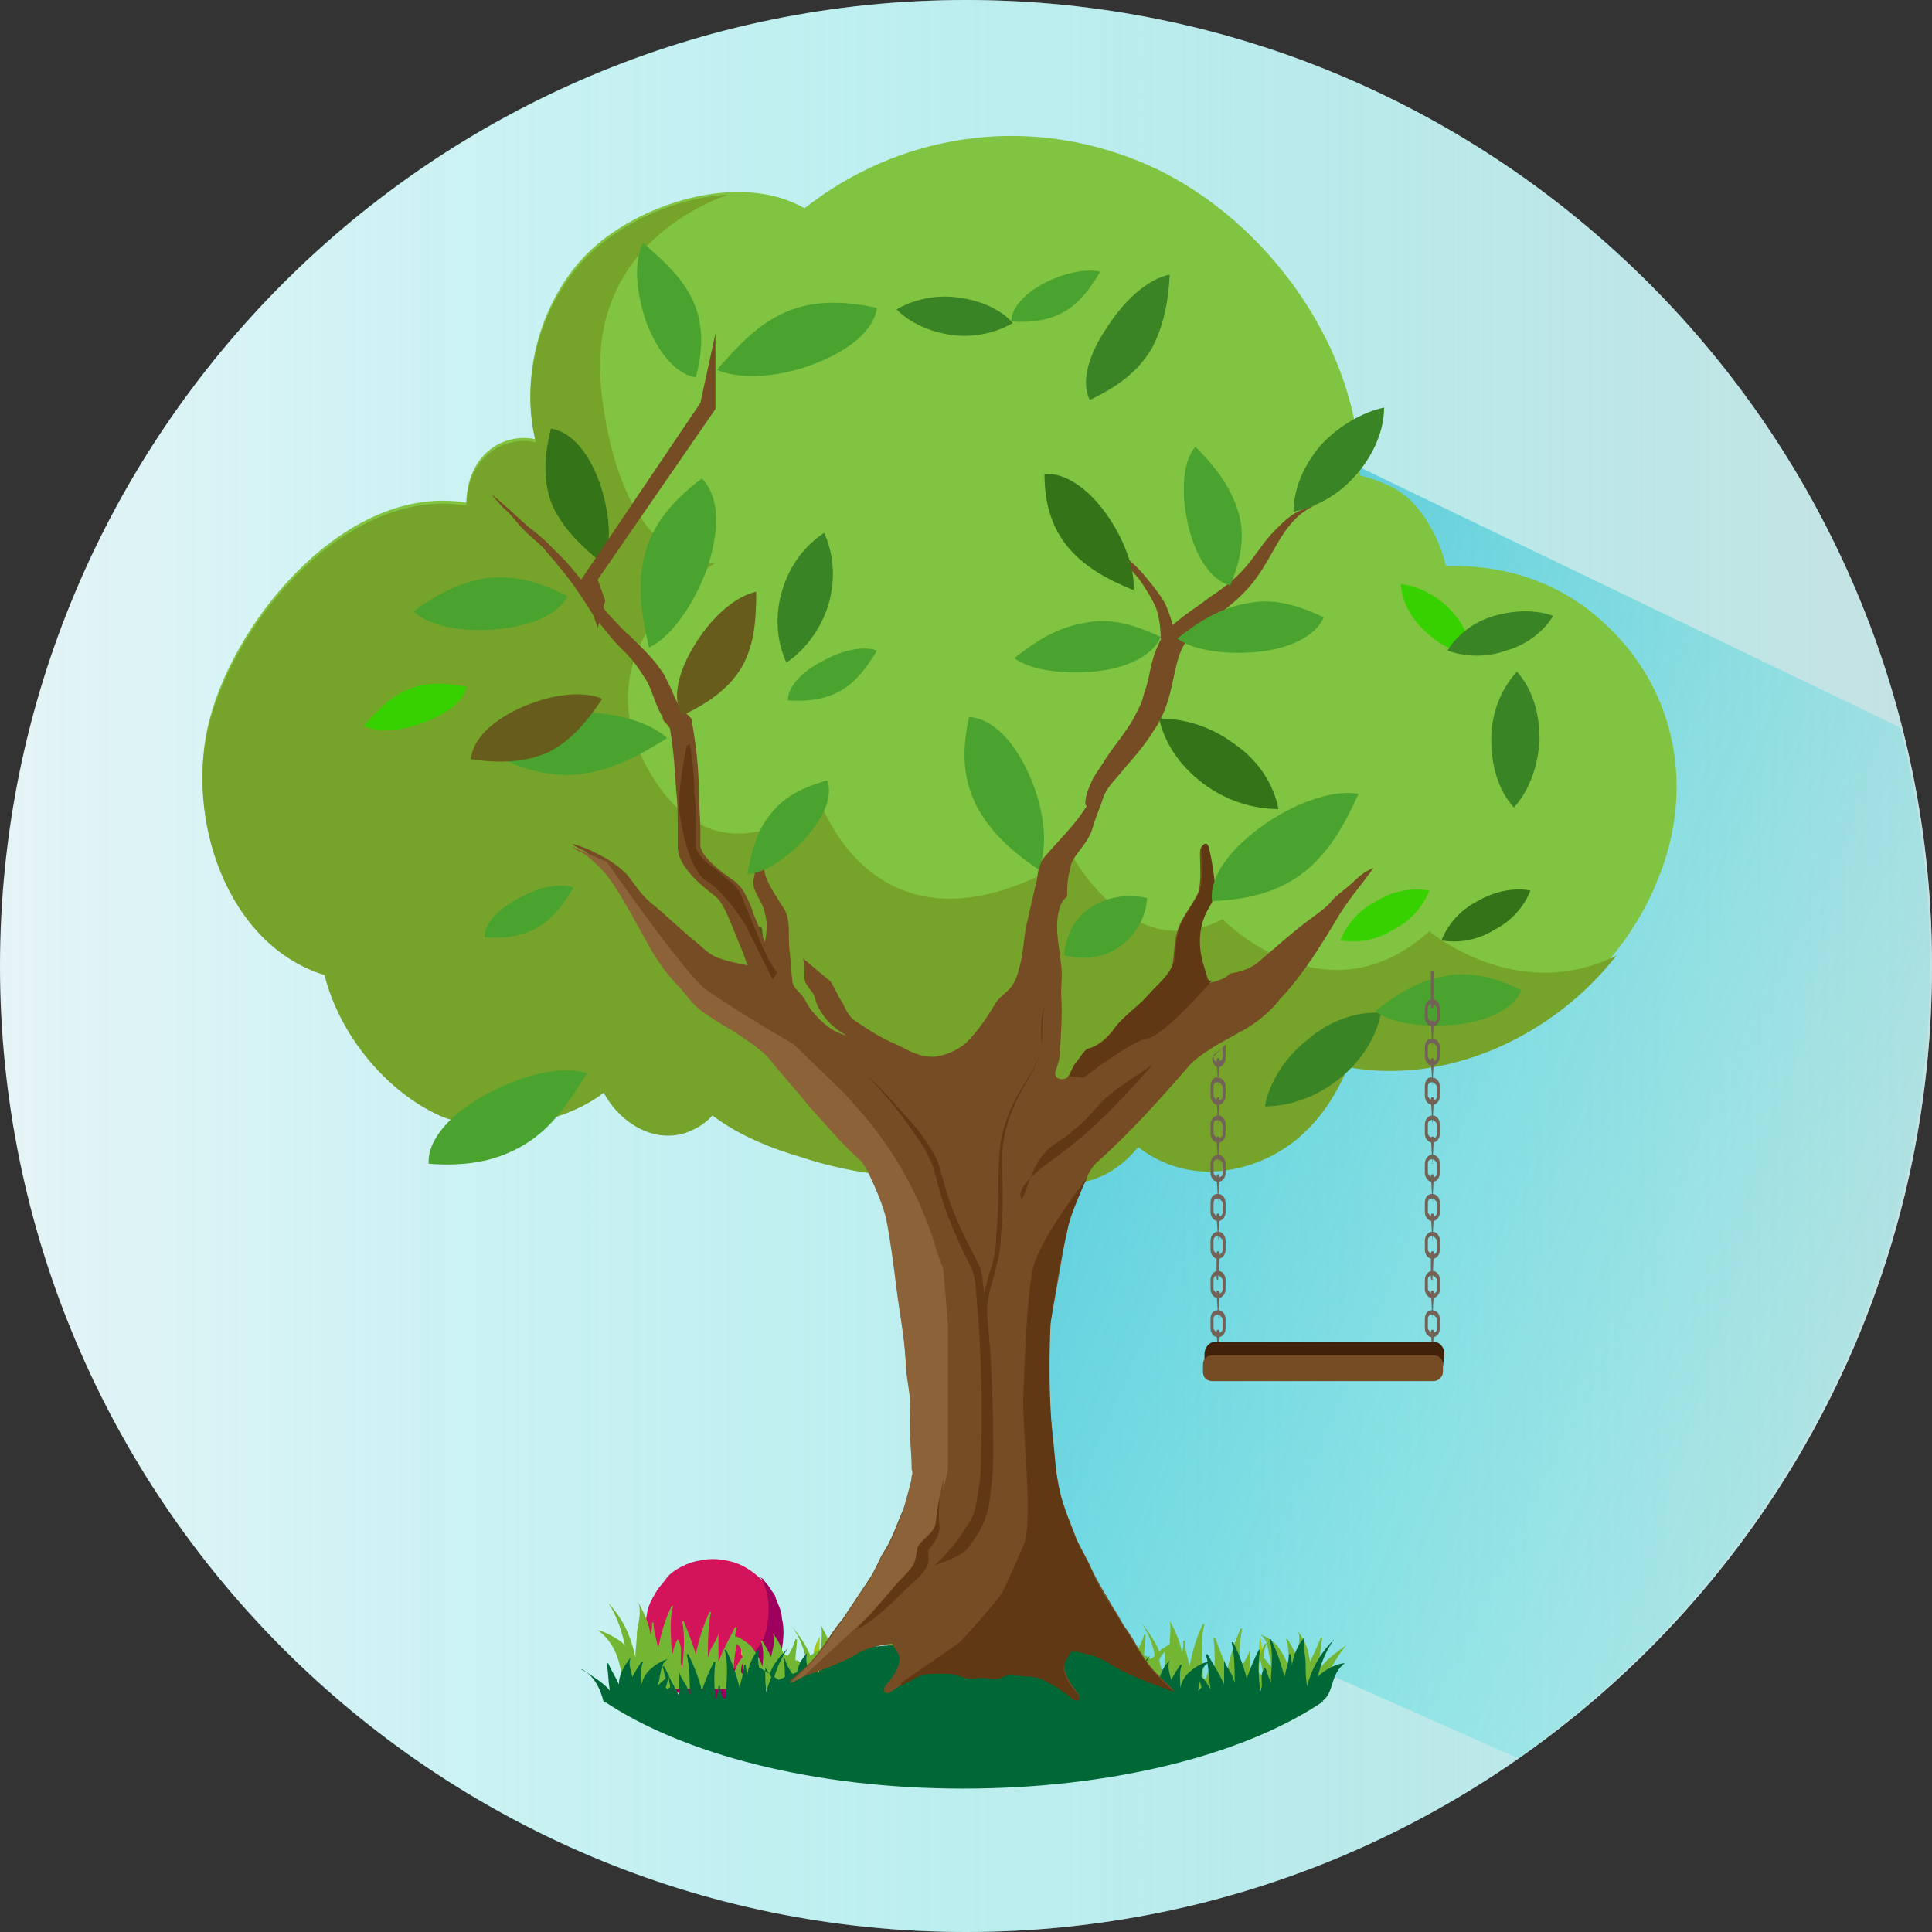 <?xml version="1.0" encoding="utf-8"?>
<!-- Generator: Adobe Illustrator 22.1.0, SVG Export Plug-In . SVG Version: 6.00 Build 0)  -->
<svg version="1.1" id="Calque_1" xmlns="http://www.w3.org/2000/svg" xmlns:xlink="http://www.w3.org/1999/xlink" x="0px" y="0px"
	 viewBox="0 0 128 128" style="enable-background:new 0 0 128 128;" xml:space="preserve">
<rect x="0" y="0" width="128" height="128" fill="#333333" stroke="none"/>
<style type="text/css">
	.st0{fill:#4B753C;}
	.st1{fill:#347318;}
	.st2{fill:#675C1C;}
	.st3{fill:#38D100;}
	.st4{fill:#E6F4F7;}
	.st5{opacity:0.58;fill:url(#SVGID_1_);enable-background:new    ;}
	.st6{opacity:0.58;fill:url(#SVGID_2_);enable-background:new    ;}
	.st7{fill:#D4145A;}
	.st8{fill:#9E005D;}
	.st9{fill:#A5C715;}
	.st10{fill:#009E3E;}
	.st11{fill:#73B634;}
	.st12{fill:#006837;}
	.st13{fill:#80C441;}
	.st14{fill:#76A42B;}
	.st15{fill:#603813;}
	.st16{fill:#4B5419;}
	.st17{fill:#754C24;}
	.st18{fill:#8C6239;}
	.st19{fill:#4AA32E;}
	.st20{fill:#398425;}
	.st21{fill:#3A8425;}
	.st22{fill:#736357;}
	.st23{fill:#42210B;}
</style>
<g id="Calque_6">
	<g>
		<path class="st0" d="M22.3,122.9"/>
		<path class="st1" d="M32.1,52.1c-1.9-1.2-3.8-1.7-5-1c0.8,1.9,1.8,3.2,3.3,4s3.2,1,5,1C35.3,54.9,34,53.3,32.1,52.1z"/>
		<path class="st2" d="M26.4,59.9c-1.2,1.9-1.6,3.7-0.9,4.8c1.9-0.9,3.2-1.9,4-3.3c0.8-1.5,0.9-3.1,0.9-4.9
			C29.2,56.7,27.6,58,26.4,59.9z"/>
		<g>
			<path class="st3" d="M49.2,79.4c-0.9-1.3-2-2-2.9-1.9c0,1.4,0.3,2.5,1.1,3.4c0.7,0.9,1.8,1.5,2.9,2C50.4,82,50.1,80.6,49.2,79.4z
				"/>
			<path class="st3" d="M66.3,81.4c-1.3,0.9-2.1,2-2,2.9c1.4,0,2.5-0.3,3.4-1s1.5-1.8,2-2.9C68.9,80.2,67.6,80.5,66.3,81.4z"/>
			<path class="st4" d="M128,64c0,35.3-28.6,64-64,64C28.7,128,0,99.3,0,64S28.7,0,64,0S128,28.7,128,64z"/>
			
				<linearGradient id="SVGID_1_" gradientUnits="userSpaceOnUse" x1="0" y1="64" x2="128" y2="64" gradientTransform="matrix(1 0 0 -1 0 128)">
				<stop  offset="3.888575e-04" style="stop-color:#00E9DF;stop-opacity:0"/>
				<stop  offset="1" style="stop-color:#AFD5D5"/>
			</linearGradient>
			<path class="st5" d="M128,64c0,35.3-28.6,64-64,64S0,99.3,0,64S28.6,0,64,0C99.3,0,128,28.7,128,64z"/>
			
				<linearGradient id="SVGID_2_" gradientUnits="userSpaceOnUse" x1="135.916" y1="32.891" x2="58.933" y2="65.63" gradientTransform="matrix(1 0 0 -1 0 128)">
				<stop  offset="3.888575e-04" style="stop-color:#00E9DF;stop-opacity:0"/>
				<stop  offset="1" style="stop-color:#00A3C8"/>
			</linearGradient>
			<path class="st6" d="M50,43.6l-5.5,6.8l11.9,14.5l16.8,48.6l14.1-2.9l13.3,5.9c23.3-16.7,31.4-44.2,25.3-68.3l-43-20.7L50,43.6z"
				/>
			<g>
				<path class="st7" d="M42.8,109c-0.1-1.1-0.1-1.2,0.1-2.3c0.1-0.4,0.3-0.8,0.5-1.1c0-0.1,0.1-0.1,0.1-0.2
					c0.2-0.3,0.5-0.6,0.7-0.9c0.4-0.5,1.4-1,2.1-1.1c0.8-0.2,1.6-0.1,2.3,0.1s1.4,0.7,1.9,1.2c0.3,0.3,0.4,0.5,0.6,0.8
					c0.1,0.1,0.2,0.3,0.2,0.4c0.2,0.5,0.4,0.9,0.4,1.3c0.2,0.8,0.1,1.7-0.1,2.5c-0.2,0.8-0.7,1.3-1.2,1.9c-0.4,0.5-1.5,1-2.1,1.1
					c-0.1,0-0.1,0-0.2,0c-0.3,0.1-0.5,0.1-0.8,0.1s-0.5,0-0.8-0.1c-0.3,0-0.5-0.1-0.8-0.2c-1.1-0.4-2.1-1.2-2.7-2.3
					C43,109.9,42.9,109.4,42.8,109z"/>
				<path class="st8" d="M42.8,109c0-0.4-0.1-0.6-0.1-0.9c0.3,0.9,0.9,1.7,1.7,2.1c0.8,0.5,1.8,0.8,2.8,0.7c0.8,0,1.7-0.3,2.3-0.9
					s1.2-1.4,1.3-2.2c0.2-1.1,0.2-2.1-0.3-3.1c0-0.1-0.1-0.1-0.1-0.2c0.1,0.1,0.2,0.1,0.2,0.2c0.3,0.3,0.4,0.5,0.6,0.8
					c0.1,0.1,0.2,0.3,0.2,0.4c0.2,0.5,0.4,0.9,0.4,1.3c0.2,0.8,0.1,1.7-0.1,2.5c-0.2,0.8-0.7,1.3-1.2,1.9c-0.4,0.5-1.5,1-2.1,1.1
					c-0.1,0-0.1,0-0.2,0c-0.3,0.1-0.5,0.1-0.8,0.1s-0.5,0-0.8-0.1c-0.3,0-0.5-0.1-0.8-0.2c-1.1-0.4-2.1-1.2-2.7-2.3
					C43,109.9,42.9,109.4,42.8,109z"/>
			</g>
			<g>
				<path class="st9" d="M49.1,109.6c0-0.3,0-0.6,0.1-0.9v0.1c0.1,0.4,0.1,0.8,0.2,1.3C49.3,109.9,49.2,109.7,49.1,109.6z
					 M54.3,108.7c0,0.9-0.1,1.7-0.1,2.6c-0.1-0.7-0.2-1.3-0.3-1.9c0.1-0.4,0.3-0.8,0.5-1.1C54.3,108.4,54.3,108.5,54.3,108.7z
					 M60.7,111.1c-0.1-0.1-0.1-0.2-0.2-0.2c0-0.4,0-0.9,0.1-1.3c0.1,0.4,0.1,0.9,0.2,1.3C60.8,110.9,60.7,111,60.7,111.1z M72,108.5
					c0-0.3,0-0.6,0.1-0.9v0.1c0.1,0.4,0.1,0.8,0.2,1.3C72.2,108.9,72.1,108.7,72,108.5z M83.6,110c-0.1-0.1-0.1-0.2-0.2-0.2
					c0-0.4,0-0.9,0.1-1.3c0.1,0.4,0.1,0.9,0.2,1.3C83.7,109.9,83.6,109.9,83.6,110z"/>
				<path class="st10" d="M71.9,111C71.9,111,71.9,110.9,71.9,111C71.9,110.9,71.9,111,71.9,111L71.9,111z"/>
				<path class="st10" d="M71.7,112.3L71.7,112.3L71.7,112.3L71.7,112.3z"/>
				<path class="st11" d="M89.2,109c-0.7,0.5-1.4,1-1.8,1.6c0-0.7,0.1-1.4,0.2-2.1h-0.1c-0.2,0.6-0.5,1.1-0.7,1.6
					c-0.1-0.7-0.3-1.4-0.8-2c0,0-0.1,0,0,0c0.2,0.5,0,1-0.1,1.5c0,0,0,0,0,0.1c-0.2-0.4-0.4-0.8-0.6-1.1h-0.1
					c0.2,0.5,0.2,1.1,0.1,1.7c-0.1-0.4-0.4-0.9-0.7-1.3c-0.2-0.2-0.7-0.6-1.1-0.7l0,0c0.5,0.3,0.5,1,0.6,1.4
					c0.1,0.2,0.1,0.5,0.1,0.7l0,0c-0.2-0.2-0.3-0.4-0.5-0.6c0-0.3,0.1-0.6,0.2-0.9c0,0,0,0-0.1,0c-0.1,0.2-0.2,0.4-0.3,0.7l0,0l0,0
					c-0.3,0.5-0.5,1-0.7,1.6c0-0.6,0-1.3,0-1.9l0,0c-0.1,0.5-0.5,0.9-0.6,1.3c0,0.1-0.1,0.2-0.1,0.4c0-1,0-2.1,0.2-3.1
					c0,0,0,0-0.1,0c-0.4,0.9-0.7,1.8-0.9,2.8c-0.2-0.7-0.5-1.4-0.8-2.2h-0.1c0.1,0.9,0.1,1.8,0,2.7h-0.1c0-0.3-0.1-0.6-0.1-0.9h-0.1
					c0,0.3-0.1,0.6-0.2,0.9c-0.1,0-0.2,0-0.2,0c0-1.2-0.2-2.4,0.1-3.6h-0.1c-0.5,1-0.7,1.9-0.9,2.8c-0.1-0.6-0.3-1.1-0.3-1.7h-0.1
					c0,0.3,0,0.5-0.1,0.8c-0.1-0.7-0.4-1.4-0.8-2.1c0,0-0.1,0,0,0c0.1,0.5,0,1,0,1.5c-0.2,0.2-0.5,0.3-0.7,0.5
					c-0.3-0.7-0.7-1.3-1.2-1.9c0,0-0.1,0,0,0c0.5,0.7,0.8,1.5,0.9,2.2c-0.1,0.1-0.2,0.2-0.3,0.2c-0.1-0.1-0.2-0.2-0.4-0.2
					c0-0.5,0.1-0.9,0.1-1.4h-0.1c-0.1,0.4-0.3,0.8-0.5,1.1c-0.1,0-0.2-0.1-0.3-0.1c-0.1-0.5-0.4-1-0.7-1.4c0,0-0.1,0,0,0
					c0.2,0.5,0,1-0.1,1.5c0,0,0,0,0,0.1c-0.2-0.4-0.4-0.8-0.6-1.1h-0.1c0.2,0.5,0.2,1.1,0.1,1.7c-0.1-0.4-0.4-0.9-0.7-1.3
					c-0.2-0.2-0.7-0.6-1.1-0.7c0-0.2,0.1-0.4,0.1-0.6c0,0,0,0-0.1,0c-0.4,0.8-0.8,1.5-1.1,2.3c0-0.6,0-1.3,0-1.9l0,0
					c-0.1,0.5-0.5,0.9-0.6,1.3c0,0.1-0.1,0.2-0.1,0.4c0-1,0-2.1,0.2-3.1c0,0,0,0-0.1,0c-0.4,0.9-0.7,1.8-0.9,2.8
					c-0.2-0.7-0.5-1.4-0.8-2.2h-0.1c0.2,1.1,0.1,2.1,0,3.2c-0.1-0.4-0.2-0.9-0.2-1.3H68c-0.1,0.5-0.2,0.9-0.4,1.4
					c0,0.2-0.1,0.3-0.1,0.5c0-0.2,0-0.4,0-0.6c0-1.3-0.3-2.7,0.1-4h-0.1c-0.5,1-0.7,1.9-0.9,2.8c-0.1-0.6-0.3-1.1-0.3-1.7h-0.1
					c0,0.3,0,0.5-0.1,0.8c-0.1-0.7-0.4-1.4-0.8-2.1c0,0-0.1,0,0,0c0.2,0.6,0,1.3-0.1,1.9c0,0.6-0.1,1.1-0.1,1.7
					c-0.3-1.3-0.7-2.4-1.8-3.6c0,0-0.1,0,0,0c0.6,0.9,0.9,1.9,1.1,2.8l-0.1-0.1c-0.2-0.2-0.7-0.6-1.2-0.8c-0.2-0.2-0.5-0.3-0.8-0.4
					h-0.1c0.4,0.4,0.6,0.9,0.7,1.4c-0.3-0.4-0.7-0.8-1.3-0.8c0,0-0.1,0,0,0l0,0l0,0c0.1,0.1,0.2,0.2,0.2,0.3
					c0.1,0.2,0.2,0.4,0.2,0.5c0.1,0.3,0.2,0.7,0.3,1c0,0.1,0,0.2,0,0.3c-0.1-0.4-0.3-0.7-0.7-1.1c-0.2-0.2-0.7-0.6-1.1-0.7l0,0
					c0.5,0.3,0.5,1,0.6,1.4c0.1,0.2,0.1,0.5,0.1,0.7l0,0c-0.2-0.2-0.3-0.4-0.5-0.6c0-0.3,0.1-0.6,0.2-0.9c0,0,0,0-0.1,0
					c-0.1,0.2-0.2,0.4-0.3,0.7l0,0l0,0c-0.3,0.5-0.5,1-0.7,1.6c0-0.6,0-1.3,0-1.9l0,0c-0.1,0.5-0.5,0.9-0.6,1.3
					c0,0.1-0.1,0.2-0.1,0.4c0-1,0-2.1,0.2-3.1c0,0,0,0-0.1,0c-0.4,0.9-0.7,1.8-0.9,2.8c-0.2-0.7-0.5-1.4-0.8-2.2h-0.1
					c0.2,1.1,0.1,2.1,0,3.2c0-0.2-0.1-0.5-0.1-0.7c0.1-0.5-0.1-1.1-0.1-1.6l0,0c0-0.1,0-0.2,0-0.2s0,0-0.1,0
					c-0.1,0.3-0.3,0.5-0.5,0.8c0-0.8-0.1-1.6,0.1-2.3h-0.1c-0.5,1-0.7,1.9-0.9,2.8c-0.1-0.6-0.3-1.1-0.3-1.7h-0.1
					c0,0.3,0,0.5-0.1,0.8c-0.1-0.7-0.4-1.4-0.8-2.1c0,0-0.1,0,0,0c0.1,0.5,0,1,0,1.5c-0.2,0.2-0.5,0.3-0.7,0.5
					c-0.3-0.7-0.7-1.3-1.2-1.9c0,0-0.1,0,0,0c0.5,0.7,0.8,1.5,0.9,2.2c-0.1,0.1-0.2,0.2-0.3,0.2c-0.1-0.1-0.2-0.2-0.4-0.2
					c0-0.5,0.1-0.9,0.1-1.4h-0.1c-0.1,0.4-0.3,0.8-0.5,1.1c-0.1,0-0.2-0.1-0.3-0.1c-0.1-0.5-0.4-1-0.7-1.4c0,0-0.1,0,0,0
					c0.2,0.5,0,1-0.1,1.5c0,0,0,0,0,0.1c-0.2-0.4-0.4-0.8-0.6-1.1h-0.1c0.2,0.5,0.2,1.1,0.1,1.7c-0.1-0.4-0.4-0.9-0.7-1.3
					c-0.2-0.2-0.7-0.6-1.1-0.7c0-0.2,0.1-0.4,0.1-0.6c0,0,0,0-0.1,0c-0.4,0.8-0.8,1.5-1.1,2.3c0-0.6,0-1.3,0-1.9l0,0
					c-0.1,0.5-0.5,0.9-0.6,1.3c0,0.1-0.1,0.2-0.1,0.4c0-1,0-2.1,0.2-3.1c0,0,0,0-0.1,0c-0.4,0.9-0.7,1.8-0.9,2.8
					c-0.2-0.7-0.5-1.4-0.8-2.2h-0.1c0.2,1.1,0.1,2.1,0,3.2c0-0.2-0.1-0.3-0.1-0.5c0-0.1,0-0.1,0-0.2c0-0.4,0.1-0.9-0.2-1.3l0,0l0,0
					l0,0c-0.1,0.1-0.3,0.7-0.3,0.8c0,0.1-0.1,0.2-0.1,0.3c0-1.1-0.2-2.3,0.1-3.3h-0.1c-0.5,1-0.7,1.9-0.9,2.8
					c-0.1-0.6-0.3-1.1-0.3-1.7h-0.1c0,0.3,0,0.5-0.1,0.8c-0.1-0.7-0.4-1.4-0.8-2.1c0,0-0.1,0,0,0c0.2,0.6,0,1.3-0.1,1.9
					c0,0.6-0.1,1.1-0.1,1.7c-0.3-1.3-0.7-2.4-1.8-3.6c0,0-0.1,0,0,0c0.6,0.9,0.9,1.9,1.1,2.8l-0.1-0.1c-0.3-0.3-1.2-0.8-1.7-0.9l0,0
					l0,0c0,0-0.1,0,0,0c1.1,0.8,1.4,1.9,1.6,3c0.1,0.3,0.1,0.5,0.1,0.9h46.5c0-0.3,0-0.5,0.1-0.8C88,110.9,88.5,109.8,89.2,109
					C89.3,109,89.2,109,89.2,109z M48.8,110.4c-0.1-0.1-0.1-0.1-0.1-0.2c0,0-0.1,0,0,0c0,0.1,0.1,0.2,0.1,0.3
					c-0.1,0.1-0.1,0.2-0.2,0.3c0-0.6,0.1-1.3,0.2-1.9c0.3,0.2,0.4,0.6,0.4,0.9C49,110,48.9,110.2,48.8,110.4z M49.1,110.8
					c0-0.2,0-0.4,0.1-0.6v0.1c0.1,0.3,0.1,0.5,0.2,0.8C49.3,111,49.2,110.9,49.1,110.8z M54.3,110.2c0,0.6-0.1,1.1-0.1,1.7
					c-0.1-0.4-0.2-0.8-0.3-1.2c0.1-0.3,0.3-0.5,0.5-0.7C54.3,110,54.3,110.1,54.3,110.2z M60.7,111.7c-0.1-0.1-0.1-0.1-0.2-0.2
					c0-0.3,0-0.6,0.1-0.8c0.1,0.3,0.1,0.6,0.2,0.8C60.8,111.6,60.7,111.7,60.7,111.7z M71.7,109.7c-0.1-0.1-0.1-0.1-0.1-0.2
					c0,0-0.1,0,0,0c0,0.1,0.1,0.2,0.1,0.3c-0.1,0.1-0.1,0.2-0.2,0.3c0-0.6,0.1-1.3,0.2-1.9c0.3,0.2,0.4,0.6,0.4,0.9
					C71.9,109.3,71.8,109.5,71.7,109.7z M72,110.1c0-0.2,0-0.4,0.1-0.6v0.1c0.1,0.3,0.1,0.5,0.2,0.8C72.2,110.3,72.1,110.2,72,110.1
					z M77.2,109.5c0,0.6-0.1,1.1-0.1,1.7c-0.1-0.4-0.2-0.8-0.3-1.2c0.1-0.3,0.3-0.5,0.5-0.7C77.2,109.3,77.2,109.4,77.2,109.5z
					 M83.6,111c-0.1-0.1-0.1-0.1-0.2-0.2c0-0.3,0-0.6,0.1-0.8c0.1,0.3,0.1,0.6,0.2,0.8C83.7,110.9,83.6,111,83.6,111z"/>
				<g>
					<path class="st12" d="M70.5,112.9l15.9-0.1c0,0,0.8,0.1,1.2-0.1c0.8-0.5,0.5-1.8,1.5-2.5l0,0l0,0l0,0c-0.6,0-1.4,0.5-1.7,0.8
						l-0.1,0.1c0.2-0.8,0.5-1.7,1.1-2.5l0,0c-1,1-1.5,2-1.8,3.1c-0.1-0.5-0.1-1-0.1-1.5s-0.2-1.2-0.1-1.7l0,0
						c-0.5,0.6-0.7,1.2-0.8,1.8c0-0.2-0.1-0.5-0.1-0.7h-0.1c0,0.5-0.2,1-0.3,1.5c-0.2-0.8-0.5-1.7-0.9-2.5h-0.1
						c0.3,0.9,0.1,2,0.1,2.9c0-0.1-0.1-0.2-0.1-0.3c-0.1-0.1-0.2-0.7-0.3-0.7l0,0l0,0l0,0c-0.3,0.3-0.2,0.8-0.2,1.1v0.1
						c0,0.1-0.1,0.3-0.1,0.4c-0.1-0.9-0.2-1.9,0-2.8c0,0,0,0-0.1,0c-0.3,0.6-0.6,1.3-0.8,1.9c-0.2-0.8-0.5-1.6-0.9-2.4h-0.1
						c0.2,0.9,0.2,1.8,0.2,2.7c0-0.1-0.1-0.2-0.1-0.3c-0.1-0.4-0.5-0.8-0.6-1.2l0,0c0,0.5,0,1.1,0,1.6c-0.3-0.7-0.7-1.3-1.1-2h-0.1
						c0,0.2,0.1,0.3,0.1,0.5c-0.4,0.1-0.9,0.4-1.1,0.6c-0.4,0.3-0.6,0.7-0.7,1.1c0-0.5-0.1-1,0.1-1.5c0,0,0,0-0.1,0
						c-0.2,0.3-0.4,0.6-0.6,1l0,0c-0.1-0.4-0.3-0.9-0.1-1.3l0,0c-0.4,0.4-0.6,0.8-0.7,1.3c-0.1,0-0.2,0.1-0.3,0.1
						c-0.2-0.3-0.4-0.6-0.5-1h-0.1c0.1,0.4,0.1,0.8,0.1,1.2c-0.1,0.1-0.3,0.1-0.4,0.2c-0.1-0.1-0.2-0.1-0.3-0.2
						c0.2-0.7,0.5-1.3,0.9-1.9l0,0c-0.6,0.6-1,1.1-1.2,1.7c-0.2-0.1-0.4-0.3-0.7-0.4c-0.1-0.4-0.1-0.9,0-1.3l0,0
						c-0.5,0.6-0.7,1.2-0.8,1.8c0-0.2-0.1-0.5-0.1-0.7h-0.1c0,0.5-0.2,1-0.3,1.5c-0.2-0.8-0.5-1.7-0.9-2.5H72c0.2,0.7,0.2,1.3,0.1,2
						c-0.2-0.2-0.3-0.4-0.5-0.7h-0.1c0,0.1,0,0.1,0,0.2l0,0c-0.1,0.4-1,0.9-1,1.4C70.6,112.7,70.5,112.8,70.5,112.9z M80,110.2
						c0.1,0.6,0.1,1.1,0.2,1.7c-0.1-0.1-0.1-0.2-0.2-0.3c0-0.1,0.1-0.2,0.1-0.2l0,0c0,0.1-0.1,0.1-0.1,0.2c-0.1-0.2-0.2-0.3-0.4-0.5
						C79.6,110.7,79.7,110.4,80,110.2z M79.5,111.4L79.5,111.4c0,0.1,0.1,0.3,0.1,0.4c-0.1,0.1-0.2,0.2-0.2,0.3
						C79.4,111.9,79.4,111.7,79.5,111.4z M74.9,111.8c-0.1,0.3-0.3,0.7-0.3,1.1c-0.1-0.5-0.1-1-0.1-1.5c0-0.1,0-0.2,0-0.2
						C74.6,111.3,74.7,111.5,74.9,111.8z"/>
					<path class="st12" d="M40,112.8h30.4c-0.1-0.8-0.1-1.6,0-2.4c0,0,0,0-0.1,0c-0.3,0.6-0.6,1.3-0.8,1.9c-0.2-0.8-0.5-1.6-0.9-2.4
						h-0.1c0.2,0.9,0.2,1.8,0.2,2.7c0-0.1-0.1-0.2-0.1-0.3c-0.1-0.4-0.5-0.8-0.6-1.2l0,0c0,0.5,0,1.1,0,1.6
						c-0.2-0.5-0.5-0.9-0.7-1.4l0,0l0,0c-0.1-0.2-0.2-0.4-0.3-0.6h-0.1c0.1,0.3,0.1,0.5,0.2,0.8c-0.2,0.2-0.4,0.3-0.5,0.5l0,0
						c0-0.2,0.1-0.4,0.1-0.6c0.1-0.3,0.1-1,0.6-1.2l0,0c-0.4,0.1-0.9,0.4-1.1,0.6c-0.3,0.3-0.5,0.6-0.7,1c0-0.1,0-0.2,0-0.3
						c0.1-0.3,0.1-0.6,0.3-0.9c0.1-0.2,0.1-0.3,0.2-0.5c0.1-0.1,0.1-0.2,0.2-0.2l0,0l0,0l0,0c-0.5,0.1-1,0.4-1.3,0.7
						c0.1-0.4,0.3-0.8,0.7-1.2c0,0,0,0-0.1,0c-0.3,0.1-0.6,0.2-0.8,0.3c-0.5,0.2-1,0.5-1.2,0.7l-0.1,0.1c0.2-0.8,0.5-1.7,1.1-2.5
						l0,0c-1,1-1.5,2-1.8,3.1c-0.1-0.5-0.1-1-0.1-1.5s-0.2-1.2-0.1-1.7l0,0c-0.5,0.6-0.7,1.2-0.8,1.8c0-0.2-0.1-0.5-0.1-0.7h-0.1
						c0,0.5-0.2,1-0.3,1.5c-0.2-0.8-0.5-1.7-0.9-2.5h-0.1c0.3,1.1,0.1,2.3,0.1,3.5c0,0.2,0,0.4,0,0.5c0-0.1-0.1-0.3-0.1-0.4
						c-0.1-0.4-0.3-0.8-0.4-1.2h-0.1c0,0.4-0.1,0.8-0.2,1.2c-0.1-0.9-0.2-1.9,0-2.8c0,0,0,0-0.1,0c-0.3,0.6-0.6,1.3-0.8,1.9
						c-0.2-0.8-0.5-1.6-0.9-2.4h-0.1c0.2,0.9,0.2,1.8,0.2,2.7c0-0.1-0.1-0.2-0.1-0.3c-0.1-0.4-0.5-0.8-0.6-1.2l0,0
						c0,0.5,0,1.1,0,1.6c-0.3-0.7-0.7-1.3-1.1-2h-0.1c0,0.2,0.1,0.3,0.1,0.5c-0.4,0.1-0.9,0.4-1.1,0.6c-0.4,0.3-0.6,0.7-0.7,1.1
						c0-0.5-0.1-1,0.1-1.5c0,0,0,0-0.1,0c-0.2,0.3-0.4,0.6-0.6,1l0,0c-0.1-0.4-0.3-0.9-0.1-1.3l0,0c-0.4,0.4-0.6,0.8-0.7,1.3
						c-0.1,0-0.2,0.1-0.3,0.1c-0.2-0.3-0.4-0.6-0.5-1h-0.1c0.1,0.4,0.1,0.8,0.1,1.2c-0.1,0.1-0.3,0.1-0.4,0.2
						c-0.1-0.1-0.2-0.1-0.3-0.2c0.2-0.7,0.5-1.3,0.9-1.9l0,0c-0.6,0.6-1,1.1-1.2,1.7c-0.2-0.1-0.4-0.3-0.7-0.4
						c-0.1-0.4-0.1-0.9,0-1.3l0,0c-0.5,0.6-0.7,1.2-0.8,1.8c0-0.2-0.1-0.5-0.1-0.7h-0.1c0,0.5-0.2,1-0.3,1.5
						c-0.2-0.8-0.5-1.7-0.9-2.5H48c0.3,1,0.1,2.1,0.1,3.2c-0.1,0-0.2,0-0.2,0c-0.1-0.3-0.2-0.5-0.2-0.8h-0.1c0,0.3-0.1,0.5-0.1,0.8
						h-0.1c-0.1-0.8-0.1-1.6,0-2.4c0,0,0,0-0.1,0c-0.3,0.6-0.6,1.3-0.8,1.9c-0.2-0.8-0.5-1.6-0.9-2.4h-0.1c0.2,0.9,0.2,1.8,0.2,2.7
						c0-0.1-0.1-0.2-0.1-0.3c-0.1-0.4-0.5-0.8-0.6-1.2l0,0c0,0.5,0,1.1,0,1.6c-0.2-0.5-0.5-0.9-0.7-1.4l0,0l0,0
						c-0.1-0.2-0.2-0.4-0.3-0.6h-0.1c0.1,0.3,0.1,0.5,0.2,0.8c-0.2,0.2-0.4,0.3-0.5,0.5l0,0c0-0.2,0.1-0.4,0.1-0.6
						c0.1-0.3,0.1-1,0.6-1.2l0,0c-0.4,0.1-0.9,0.4-1.1,0.6c-0.4,0.3-0.6,0.7-0.7,1.1c0-0.5-0.1-1,0.1-1.5c0,0,0,0-0.1,0
						c-0.2,0.3-0.4,0.6-0.6,1l0,0c-0.1-0.4-0.3-0.9-0.1-1.3l0,0c-0.5,0.6-0.8,1.2-0.8,1.8c-0.2-0.5-0.5-0.9-0.7-1.4h-0.1
						c0.1,0.6,0.1,1.2,0.2,1.8c-0.4-0.5-1.1-0.9-1.8-1.4h-0.1C39.3,110.9,39.8,111.9,40,112.8C40,112.7,40,112.8,40,112.8z
						 M67.2,111.7c0,0.2,0.1,0.5,0.1,0.7c-0.1,0-0.1,0.1-0.2,0.1l-0.1-0.1C67.1,112.2,67.1,112,67.2,111.7z M56.2,109.5
						c0.1,0.6,0.1,1.1,0.2,1.7c-0.1-0.1-0.1-0.2-0.2-0.3c0-0.1,0.1-0.2,0.1-0.2l0,0c0,0.1-0.1,0.1-0.1,0.2c-0.1-0.2-0.2-0.3-0.4-0.5
						C55.8,110,56,109.7,56.2,109.5z M55.7,110.7L55.7,110.7c0,0.1,0.1,0.3,0.1,0.4c-0.1,0.1-0.2,0.2-0.2,0.3
						C55.6,111.2,55.6,111,55.7,110.7z M51.1,111.1c-0.1,0.3-0.3,0.7-0.3,1.1c-0.1-0.5-0.1-1-0.1-1.5c0-0.1,0-0.2,0-0.2
						C50.8,110.6,50.9,110.8,51.1,111.1z M44.3,111.1c0,0.2,0.1,0.5,0.1,0.7c-0.1,0-0.1,0.1-0.2,0.1l-0.1-0.1
						C44.2,111.6,44.2,111.4,44.3,111.1z"/>
				</g>
				<path class="st10" d="M49,111.7L49,111.7L49,111.7L49,111.7z"/>
			</g>
			<ellipse class="st12" cx="59.5" cy="111.3" rx="5.4" ry="2.3"/>
			<ellipse class="st12" cx="67.2" cy="111.7" rx="3.5" ry="1.4"/>
			<ellipse class="st12" cx="71.5" cy="111.3" rx="4.9" ry="2.3"/>
			<g>
				<g>
					<g>
						<path class="st13" d="M106.3,41.3c-3-2.8-6.7-3.9-10.5-3.8c-0.4-1.7-1.3-3.3-2.3-4.3c-0.9-0.9-2.2-1.4-3.4-1.7
							c0-8.8-6.7-17.6-14.6-20.8C67.7,7.5,59.4,9,53.3,13.8c-4.3-2.5-11.1-0.3-14.4,3c-3,3-4.5,8-3.4,12.3c-1.4-0.3-2.9,0.2-3.8,1.5
							c-0.5,0.7-0.8,1.7-0.8,2.7c-7.8-1.3-15.2,7.5-17,14.3c-1.7,6.3,1.1,14.8,7.6,16.8c1,4,4.1,7.7,7.6,9.3C32,75,37,74.5,40,72.2
							c0.9,1.7,2.8,3.1,4.8,2.8c0.8-0.1,1.8-0.6,2.4-1.3c1.7,1.3,3.9,2.2,6,2.8c4.2,1.4,9.9,1.9,14.4,0.3c0.4,0.4,0.9,0.7,1.3,0.9
							c2.3,1.2,4.9,0.1,6.5-1.9c1.7,1.3,3.8,1.9,6.1,1.5c3.9-0.7,6.4-3.4,7.8-6.8c8.2,1.4,17.4-4.1,20.6-12.4
							C112.2,52.4,111.2,45.8,106.3,41.3z"/>
						<path class="st14" d="M107.1,63.3c-6.6,3.3-12.4-1.6-12.4-1.6C87.8,67.9,81,60.9,81,60.9c-6,3.1-9.9-4.1-9.9-4.1
							c-13,7.9-16.8-3.8-16.8-3.8s-6.8,6.2-11.4-2.1s4.5-13.6,4.5-13.6s-6,0.7-7.5-10.9c-1.2-8.9,5.3-12.4,8.3-13.5
							c-3.5,0.2-7.1,1.9-9.3,4.1c-3,3-4.5,8-3.4,12.3c-1.4-0.3-2.9,0.2-3.8,1.5c-0.5,0.7-0.8,1.7-0.8,2.7c-7.8-1.3-15.2,7.5-17,14.3
							c-1.7,6.3,1.1,14.8,7.6,16.8c1,4,4.1,7.7,7.6,9.3C32,75.2,37,74.7,40,72.4c0.9,1.7,2.8,3.1,4.8,2.8c0.8-0.1,1.8-0.6,2.4-1.3
							c1.7,1.3,3.9,2.2,6,2.8c4.2,1.4,9.9,1.9,14.4,0.3c0.4,0.4,0.9,0.7,1.3,0.9c2.3,1.2,4.9,0.1,6.5-1.9c1.7,1.3,3.8,1.9,6.1,1.5
							c3.9-0.7,6.4-3.4,7.8-6.8C95.7,71.9,102.8,68.8,107.1,63.3z"/>
					</g>
				</g>
				<g>
					<g>
						<path class="st15" d="M62.7,96.7l0.1,0.7l0.5,3.4l-1,2.8c0,0-1,1.9-1.1,2.1s-2.1,1.3-2.1,1.3l-1.9,1l-0.7,0.1l-0.2-0.8l5-6.1
							L62.7,96.7z"/>
						<g>
							<g>
								<path class="st16" d="M49.5,62.5c0.2-0.4,0.5-0.7,0.8-1.1c0.2,0,0.2,0.2,0.2,0.3c0.1,0.5,0,1.1-0.4,1.5
									c-0.2,0.2-0.4,0.2-0.7,0.2C49.4,63.1,49.3,62.8,49.5,62.5z"/>
							</g>
						</g>
						<g>
							<g>
								<path class="st17" d="M72.4,52.8c0.3-0.4,0.6-0.8,0.9-1.2c0.2,0.4-0.1,0.8-0.2,1.2c-0.2,0.7-0.5,1.3-0.7,2
									c-0.2,0.8-0.8,1.4-1.2,2c-0.3,0.4-0.3,0.8-0.4,1.2c-0.1,0.5-0.1,0.9-0.1,1.4c-0.4,0.3-0.5,0.7-0.6,1.2
									c-0.2,1.1,0.1,2.2,0.2,3.3c0.1,0.7,0,1.3,0,2c0.1,1.3,0,2.6-0.1,4c0,0.4-0.2,0.8-0.3,1.2c0,0.4,0.5,0.5,0.8,0.3
									c0.2-0.2,0.3-0.6,0.5-0.9c0.3-0.3,0.5-0.6,0.7-0.9c0.7-0.2,1.3-0.7,1.8-1.3c0.6-0.9,1.6-1.4,2.3-2.3
									c0.6-0.7,1.5-1.3,1.7-2.2c0.1-0.7,0.1-1.4,0.3-2.1c0.3-1,1-1.7,1.4-2.6c0.2-0.8,0.1-1.7,0.1-2.5c0-0.2,0-0.6,0.3-0.6
									c0.1,0,0.2,0.2,0.2,0.3c0.2,0.8,0.2,1.6,0.4,2.4c0.2,0.7-0.3,1.3-0.6,1.9c-0.5,1-0.5,2.2-0.2,3.3c0.1,0.3,0.2,0.7,0.3,1
									c0,0.2,0.2,0.3,0.3,0.2c0.4-0.1,0.9-0.2,1.3-0.6c0.6-0.1,1.3-0.3,1.8-0.7c1.3-1.1,2.5-2.2,3.9-3.2c0.4-0.3,0.8-0.6,1.1-1
									c0.5-0.5,1-0.8,1.5-1.3c0.3-0.3,0.7-0.6,1.2-0.8c-0.7,1-1.5,1.9-2.2,3c-1.2,2-2.4,4-4,5.7c-0.7,0.9-1.7,1.7-2.7,2.2
									c-0.5,0.3-1.1,0.6-1.6,0.9c-0.6,0.4-1.3,0.8-1.8,1.4c-1.9,2.2-3.8,4.3-5.9,6.2c-0.5,0.4-0.7,0.9-1,1.5c-0.5,1-1,2-1.1,3.1
									c-0.4,2-0.7,4-1.1,6.1c-0.2,2.4-0.2,4.8,0.1,7.1c0.1,1.3,0.2,2.7,0.5,4c0.2,1.1,0.7,2.1,1.1,3.2c0.3,0.7,0.7,1.3,1,2
									c0.4,0.9,1,1.8,1.5,2.7c0.3,0.4,0.5,0.9,0.8,1.3c0.6,0.8,1,1.8,1.7,2.6c0.4,0.5,1,1,1.5,1.5c-1.5-0.6-3.1-1.1-4.5-2
									c-0.7-0.4-1.5-0.6-2.3-0.7c-0.2,0.3-0.4,0.6-0.5,0.9c0,0.6,0.3,1.2,0.7,1.7c0.1,0.2,0.3,0.3,0.3,0.5s-0.3,0.3-0.4,0.1
									c-0.6-0.4-1.2-0.8-1.8-1.2c-0.7-0.4-1.4-0.3-2.1-0.4c-0.4,0-0.7,0.2-1,0.2c-0.5,0.2-1,0-1.6,0c-0.6,0.1-1-0.3-1.5-0.4
									c-0.8,0-1.6,0-2.3,0.3c-0.6,0.3-1.2,0.7-1.8,1.1c-0.1,0.1-0.3,0.1-0.4,0c-0.1-0.3,0.1-0.5,0.3-0.7c0.4-0.5,0.7-1,0.7-1.6
									c-0.1-0.3-0.3-0.6-0.5-0.9c-0.7,0.1-1.4,0.2-2,0.5c-1.5,0.9-3.1,1.4-4.8,2c0.5-0.5,1.1-0.9,1.6-1.5c0.7-0.8,1.2-1.8,1.9-2.6
									c0.6-0.9,1.2-1.8,1.8-2.7c0.4-0.6,0.6-1.2,0.9-1.7c0.6-0.9,0.9-1.9,1.3-2.8c0.3-0.7,0.5-1.4,0.6-2.2c-0.1,0,0.4-0.8,0.3-0.8
									c0-1.4-0.5-2.1-0.4-3.6c0.1-1.2-0.3-2.4-0.3-3.6c-0.1-1.6-0.4-3.1-0.6-4.7c-0.2-1.6-0.4-3.1-0.7-4.7
									c-0.2-0.8-0.5-1.5-0.8-2.2c-0.3-0.6-0.5-1.4-1.1-1.8c-1.1-1-2.1-2.2-3.1-3.3c-0.9-1.1-1.8-2.1-2.7-3.2
									c-0.5-0.6-1.1-0.9-1.7-1.4c-0.8-0.6-1.7-1-2.5-1.6c-0.7-0.5-1.2-1.1-1.7-1.7c-0.8-0.9-1.5-2-2.2-3c-0.8-1.4-1.5-2.8-2.4-4.1
									c-0.4-0.6-0.9-1.1-1.5-1.6c-0.3-0.3-0.8-0.4-1.1-0.7c0.8,0.2,1.6,0.6,2.3,1c0.5,0.3,0.9,0.6,1.3,1c0.5,0.6,0.9,1.3,1.6,1.9
									c1,0.8,2,1.8,3,2.6c0.5,0.4,0.9,0.9,1.6,1.1c0.8,0.3,1.7,0.4,2.5,0.6c0.3-0.9,0.6-1.9,0.6-2.8c0-0.4-0.1-0.7-0.2-1.1
									c-0.2-0.6-0.7-1.1-0.7-1.8c0.2-0.9,0.3-1.9,0.5-2.8c0-0.2,0.2-0.3,0.3-0.3c-0.1,0.9-0.2,1.8,0,2.7c0.3,0.8,0.8,1.5,1.3,2.3
									c0.4,0.8,0.2,1.7,0.3,2.6c0.1,0.7,0.1,1.4,0.2,2.1c0,0.3,0.3,0.6,0.5,0.8c0.4,0.4,0.5,0.9,0.9,1.3c0.6,0.7,1.3,1.3,2.2,1.5
									c-0.8-0.4-1.5-1.1-1.9-1.9c-0.2-0.4-0.2-0.8-0.5-1.1c-0.2-0.3-0.4-0.5-0.4-0.8c0-0.4,0-0.9-0.1-1.3c0.6,0.5,1.2,1,1.8,1.5
									c0.3,0.4,0.5,1,0.8,1.4c0.2,0.4,0.4,0.9,0.8,1.2c0.9,0.6,1.8,1.2,2.8,1.6c0.8,0.4,1.6,0.9,2.6,0.8c0.7-0.1,1.4-0.4,2-0.9
									c0.8-0.8,1.4-1.7,2-2.7c0.2-0.3,0.5-0.5,0.8-0.8c0.4-0.4,0.6-0.9,0.7-1.4c0.3-0.9,0.3-1.9,0.5-2.9c0.2-0.9,0.4-1.7,0.6-2.6
									c0.2-0.6,0.1-1.3,0.5-1.8c1-1.2,2.1-2.2,2.9-3.5C71.8,53.3,72.1,53.1,72.4,52.8z M61.9,100.9c0,0.8-0.9,1.1-1.2,1.7
									c-0.1,0.4,0,0.8-0.3,1.2c-0.4,0.6-1,1.1-1.5,1.7c-0.7,0.9-1.5,1.7-2.2,2.5c1.3-0.7,2.3-1.7,3.3-2.7c0.5-0.5,1.1-0.9,1.4-1.5
									c0.2-0.3,0.1-0.8,0.1-1.1c0.3-0.4,0.6-0.7,0.7-1.2c0.1-0.3,0-0.6,0-1c0-0.9,0.1-1.7,0.1-2.6C62.3,99,62.1,99.9,61.9,100.9z"
									/>
							</g>
							<path class="st18" d="M40.5,58.4c0.9,1.3,1.6,2.7,2.4,4.1c0.6,1.1,1.3,2.1,2.2,3c0.5,0.6,1,1.3,1.7,1.7
								c0.8,0.6,1.7,1,2.5,1.6c0.6,0.4,1.2,0.8,1.7,1.4c0.9,1.1,1.8,2.1,2.7,3.2c1,1.1,2,2.3,3.1,3.3c0.6,0.5,0.8,1.2,1.1,1.8
								c0.3,0.7,0.6,1.4,0.8,2.2c0.3,1.5,0.5,3.1,0.7,4.7s0.5,3.1,0.6,4.7c0,1.2,0.4,2.4,0.3,3.6c-0.1,1.4,0.1,2.3,0.1,3.7
								c0.1,0,0,0.6,0,0.6c-0.2,0.7-0.4,1.5-0.6,2.2c-0.4,1-0.7,2-1.3,2.8c-0.3,0.6-0.6,1.2-0.9,1.7c-0.6,0.9-1.2,1.8-1.8,2.7
								c-0.7,0.9-1.2,1.8-1.9,2.6c-0.5,0.5-1,1-1.6,1.5c0.2,0,0.3-0.1,0.5-0.2l0.4-0.2l4.4-4.1l1.5-1.7c0.4-0.6,1-1,1.4-1.6
								c0.2-0.4,0.2-0.8,0.3-1.2c0.3-0.6,1.2-1,1.2-1.7c0.1-1,0.3-1.9,0.5-2.8c0,0.2,0,0.5,0,0.7l0.3-1.3v-9.7l-0.3-3.6L62.1,83
								c-1-3.5-2.8-6.8-5.3-9.6l0,0c-0.3-0.3-0.6-0.7-0.9-1l-3.3-3.2c0,0-4.3-2.5-5.9-3.7c-1.5-1.2-6.5-8.4-6.5-8.4l-2.3-1
								c0.3,0.3,0.8,0.4,1.1,0.7C39.6,57.3,40.1,57.8,40.5,58.4z"/>
							<path class="st15" d="M80,64.8c-0.1-0.3-0.2-0.7-0.3-1c-0.3-1.1-0.3-2.2,0.2-3.3c0.3-0.6,0.8-1.2,0.6-1.9
								c-0.1-0.8-0.2-1.6-0.4-2.4c0-0.1-0.1-0.3-0.2-0.3c-0.3,0-0.3,0.4-0.3,0.6c0,0.8,0.1,1.7-0.1,2.5c-0.4,0.9-1.1,1.7-1.4,2.6
								c-0.2,0.7-0.2,1.4-0.3,2.1c-0.3,0.9-1.1,1.5-1.7,2.2c-0.7,0.8-1.7,1.4-2.3,2.3c-0.4,0.6-1,1.1-1.8,1.3
								c-0.3,0.3-0.5,0.6-0.7,0.9c-0.2,0.2-0.3,0.6-0.5,0.9l1,0.1c0,0,3.1-2.4,4.2-2.6c0.9-0.1,3.2-2.6,4-3.5
								c0.2-0.2,0.3-0.4,0.3-0.4C80.2,65.1,80,64.9,80,64.8z"/>
							<path class="st15" d="M64.6,111.2c0.5-0.1,1,0.1,1.6,0c0.3-0.1,0.6-0.3,1-0.2c0.7,0.1,1.5,0,2.1,0.4c0.6,0.3,1.2,0.7,1.8,1.2
								c0.1,0.1,0.5,0.1,0.4-0.1c0-0.2-0.2-0.4-0.3-0.5c-0.4-0.5-0.8-1.1-0.7-1.7c0.1-0.3,0.3-0.6,0.5-0.9c0.8,0.1,1.6,0.3,2.3,0.7
								c1.4,0.9,2.9,1.4,4.5,2c-0.5-0.5-1-0.9-1.5-1.5c-0.7-0.8-1.1-1.7-1.7-2.6c-0.3-0.4-0.5-0.8-0.8-1.3c-0.6-0.9-1.1-1.7-1.5-2.7
								c-0.3-0.7-0.7-1.3-1-2c-0.4-1-0.8-2.1-1.1-3.2c-0.3-1.3-0.3-2.6-0.5-4c-0.2-2.4-0.2-4.8-0.1-7.1c0.3-2,0.6-4.1,1.1-6.1
								c0.2-1.1,0.7-2.1,1.1-3.1c0.1-0.2,0.2-0.4,0.3-0.6c-1.1,1.5-3.4,4.6-3.7,6.3c-0.4,2.2-0.5,5.8-0.6,8.2c-0.1,2.4,0.7,8.4,0,10
								s-1,2.3-1.4,3.1c-0.5,0.8-2.8,3.3-2.8,3.3l-3.9,2.7c0,0,0,0.1,0,0.2c0.3-0.2,0.6-0.3,0.9-0.5c0.7-0.4,1.5-0.3,2.3-0.3
								C63.6,111,64.1,111.3,64.6,111.2z"/>
							<path class="st17" d="M71.9,53.3c0-0.7,0.3-1.2,0.5-1.7c0.3-0.5,0.6-0.9,0.9-1.4c0.6-0.9,1.3-1.7,1.8-2.6
								c0.2-0.4,0.5-0.9,0.6-1.3c0.1-0.4,0.3-0.9,0.4-1.4s0.2-1,0.4-1.6c0.2-0.5,0.4-1.1,0.9-1.6c0.9-0.9,1.8-1.4,2.7-2.1
								c0.9-0.6,1.7-1.2,2.4-2c0.7-0.8,1.2-1.7,2-2.5c0.4-0.4,0.8-0.8,1.3-1.1s1-0.4,1.5-0.6c-2.2,0.9-2.7,3-4,4.8
								c-1.3,1.9-3.5,3-4.7,4.3c-1,1.3-0.7,3.8-2.1,5.8c-0.6,1-1.3,1.8-2,2.6c-0.3,0.4-0.7,0.8-1,1.2S73,53,72.9,53.3L71.9,53.3z"/>
							<path class="st17" d="M72.1,35.2c0.7,0.4,1.3,0.8,2,1.3c0.6,0.5,1.2,1,1.7,1.6s1,1.2,1.4,1.9c0.3,0.7,0.6,1.5,0.6,2.3h-0.9
								c0-0.7-0.1-1.4-0.3-2c-0.3-0.7-0.7-1.3-1.1-1.9c-0.5-0.6-1-1.1-1.5-1.6C73.3,36.2,72.7,35.7,72.1,35.2L72.1,35.2z"/>
							<path class="st15" d="M57.5,71.3c1.1,1,2.1,2.2,3.1,3.3c0.5,0.6,0.9,1.2,1.3,1.9c0.2,0.3,0.3,0.7,0.4,1
								c0.1,0.4,0.2,0.7,0.3,1.1c0.4,1.4,1,2.8,1.7,4.1l0.5,1c0.1,0.2,0.2,0.4,0.2,0.6c0.1,0.2,0.1,0.4,0.1,0.6
								c0.1,0.7,0.2,1.5,0.3,2.2c0.3,3,0.4,5.9,0.4,8.9c0,0.7,0,1.5-0.1,2.2c-0.1,0.8-0.1,1.5-0.4,2.3c-0.1,0.4-0.3,0.7-0.5,1.1
								c-0.2,0.3-0.4,0.6-0.7,1c-0.5,0.6-2.2,1.1-2.2,1.1c0.5-0.4,1-1,1.5-1.6c0.2-0.3,0.4-0.6,0.6-0.9c0.2-0.3,0.4-0.6,0.5-0.9
								c0.2-0.6,0.3-1.4,0.4-2.1S65,96.7,65,96c0.1-2.9,0-5.9-0.2-8.9c-0.1-0.7-0.1-1.5-0.2-2.2c-0.1-0.4-0.1-0.7-0.3-1l-0.5-1
								c-0.6-1.3-1.2-2.7-1.6-4.2c-0.2-0.7-0.3-1.4-0.7-2.1c-0.3-0.7-0.8-1.3-1.2-1.9C59.5,73.5,58.5,72.4,57.5,71.3L57.5,71.3z"/>
							<path class="st15" d="M69.2,66.6c-0.2,0.9-0.1,1.8-0.2,2.6c-0.1,0.9-0.5,1.7-1,2.5c-0.9,1.5-1.6,3.2-1.6,5s0.1,3.5-0.1,5.3
								c0,1.8-1,3.5-0.9,5.2H65c0-0.9,0.3-1.8,0.5-2.7c0.3-0.8,0.5-1.7,0.5-2.6c0.2-1.8,0.1-3.5,0.2-5.3s0.8-3.5,1.8-5
								c0.5-0.8,0.9-1.5,1-2.4C69,68.4,68.9,67.5,69.2,66.6z"/>
							<path class="st17" d="M32.5,32.7c0.9,0.7,1.7,1.5,2.5,2.2c0.4,0.3,0.9,0.7,1.3,1.1c0.4,0.4,0.8,0.8,1.2,1.2
								c0.7,0.8,1.4,1.7,2.1,2.6c0.3,0.4,0.7,0.9,1,1.2c0.4,0.4,0.7,0.8,1.1,1.1c0.8,0.8,1.6,1.5,2.3,2.6c0.3,0.6,0.5,1,0.7,1.5
								c0.1,0.2,0.2,0.4,0.3,0.6c0.1,0.1,0.1,0.2,0.2,0.2c0,0,0,0-0.1-0.1l0.7,0.7l0,0c0.3,1.6,0.5,3.3,0.5,4.9
								c0,0.8,0.1,1.6,0.1,2.4c0,0.4,0,0.9,0,1.1c0,0.2,0.1,0.4,0.3,0.7c0.4,0.5,1,1,1.7,1.5l0.3,0.2c0.1,0.1,0.2,0.2,0.3,0.3
								c0.2,0.2,0.3,0.4,0.4,0.6c0.2,0.4,0.4,0.8,0.5,1.2l0.9,2.2c0.2,0.4,0.3,0.7,0.5,1s0.4,0.6,0.5,0.7l-1,1.4
								c-0.6-0.5-0.8-0.9-1-1.3s-0.4-0.8-0.5-1.2l-0.9-2.2c-0.3-0.7-0.6-1.4-1-1.7c-0.6-0.5-1.3-1-1.9-1.8c-0.3-0.4-0.6-0.9-0.6-1.5
								c0-0.5,0-0.8,0-1.3c0-0.8,0-1.6-0.1-2.4c-0.1-1.6-0.2-3.1-0.5-4.6l0,0l0.7,0.7c-0.5-0.1-0.7-0.3-0.8-0.5
								c-0.2-0.2-0.3-0.3-0.3-0.5c-0.2-0.3-0.3-0.6-0.4-0.8c-0.2-0.5-0.4-1.1-0.6-1.5c-0.2-0.3-0.5-0.8-0.8-1.2s-0.7-0.8-1.1-1.2
								c-0.4-0.4-0.7-0.8-1.1-1.3c-0.4-0.4-0.7-0.9-1-1.4c-0.6-0.9-1.2-1.8-1.9-2.6c-0.3-0.4-0.7-0.8-1-1.2
								c-0.4-0.4-0.8-0.7-1.2-1.1c-0.8-0.8-0.7-0.9-1.5-1.6L32.5,32.7z"/>
							<path class="st15" d="M49.4,61.3l1.8,3.6l0.3-0.5c-0.1,0-0.3-0.4-0.5-0.7s-0.3-0.7-0.5-1l-0.9-2.2c-0.2-0.4-0.3-0.8-0.5-1.2
								c-0.1-0.2-0.2-0.4-0.4-0.6c-0.1-0.1-0.2-0.2-0.3-0.3l-0.3-0.2c-0.6-0.6-1.3-1-1.7-1.5c-0.2-0.3-0.3-0.4-0.3-0.7s0-0.7,0-1.1
								c0-0.8,0-1.6-0.1-2.4c0-1.1-0.1-2.1-0.3-3.2l-0.2,0.1c0,0-0.6,2.8-0.5,4.3c0.2,1.5,0.7,3.8,1.7,4.6
								C48,59,49.4,61.3,49.4,61.3z"/>
						</g>
						<path class="st3" d="M96,40.3c-0.9-0.9-2.1-1.5-3.2-1.6c0.1,1.1,0.6,2.2,1.6,3.1c0.9,0.9,2.1,1.5,3.2,1.6
							C97.4,42.3,96.9,41.2,96,40.3z"/>
						<path class="st3" d="M91.2,59.7c-1.2,0.6-2,1.6-2.4,2.6c1.1,0.2,2.4,0,3.5-0.7c1.2-0.6,2-1.6,2.4-2.6
							C93.6,58.8,92.3,59,91.2,59.7z"/>
						<path class="st1" d="M97.9,59.7c-1.2,0.6-2,1.6-2.4,2.6c1.1,0.2,2.4,0,3.5-0.7c1.2-0.6,2-1.6,2.4-2.6
							C100.4,58.8,99.1,59,97.9,59.7z"/>
						<path class="st19" d="M72.3,60.1c-1.1,0.7-1.7,1.9-1.8,3.2c1.3,0.3,2.6,0.2,3.7-0.6s1.7-1.9,1.8-3.2
							C74.7,59.2,73.4,59.4,72.3,60.1z"/>
						<path class="st1" d="M81.8,49.3c-1.6-1.2-3.4-1.7-5-1.7c0.3,1.5,1.3,3.1,2.9,4.3s3.4,1.7,5,1.7C84.4,52,83.4,50.4,81.8,49.3z"
							/>
						<path class="st20" d="M86.6,68.9c-1.5,1.2-2.5,2.8-2.8,4.4c1.6,0,3.4-0.6,4.9-1.8c1.5-1.2,2.5-2.8,2.8-4.4
							C89.9,67,88.1,67.6,86.6,68.9z"/>
						<path class="st20" d="M87.5,29.5c-1.2,1.4-1.8,3-1.8,4.4c1.5-0.3,3-1.1,4.2-2.5c1.2-1.4,1.8-3,1.8-4.4
							C90.3,27.3,88.7,28.2,87.5,29.5z"/>
						<path class="st20" d="M98.8,49c0,1.8,0.5,3.4,1.5,4.5c1-1.1,1.6-2.7,1.7-4.5c0-1.8-0.5-3.4-1.5-4.5
							C99.4,45.7,98.8,47.3,98.8,49z"/>
						<path class="st20" d="M99,40.8c-1.4,0.4-2.5,1.3-3.1,2.3c1.1,0.4,2.5,0.5,3.9,0c1.4-0.4,2.5-1.3,3.1-2.3
							C101.8,40.4,100.4,40.4,99,40.8z"/>
						<path class="st20" d="M51.8,39.2c-0.5,1.7-0.3,3.4,0.3,4.7c1.2-0.8,2.3-2.2,2.8-3.9s0.3-3.4-0.3-4.7
							C53.4,36.1,52.3,37.4,51.8,39.2z"/>
						<path class="st19" d="M46.8,37.8c0.9-2.6,0.9-4.9-0.3-6.1c-2,1.5-3.3,3.1-3.8,5.1s-0.2,4,0.3,6.1
							C44.3,42.3,45.8,40.4,46.8,37.8z"/>
						<path class="st19" d="M32.8,41.7c2.4-0.2,4.2-1,4.8-2.2c-1.9-1-3.6-1.4-5.4-1.2c-1.8,0.3-3.3,1.1-4.8,2.2
							C28.3,41.4,30.4,41.9,32.8,41.7z"/>
						<path class="st1" d="M39.8,32.2c-0.7-2.1-1.9-3.6-3.3-3.8c-0.5,2-0.5,3.6,0.1,5.1c0.7,1.5,1.9,2.7,3.3,3.8
							C40.5,36.3,40.5,34.4,39.8,32.2z"/>
						<path class="st19" d="M53.7,24.2c2.5-0.9,4.2-2.3,4.4-3.8c-2.3-0.5-4.3-0.5-6.1,0.3s-3.1,2.2-4.5,3.8
							C48.8,25.1,51.2,25.1,53.7,24.2z"/>
						<path class="st19" d="M42.8,21.3c0.8,2.1,2,3.5,3.3,3.7c0.5-1.9,0.5-3.6-0.2-5.1s-1.9-2.6-3.3-3.8
							C42,17.3,42.1,19.2,42.8,21.3z"/>
						<path class="st19" d="M37.8,47.2c-2.9,0.1-5.1,0.9-5.8,2.4c2.2,1.3,4.2,1.9,6.3,1.7s4-1.2,5.9-2.4
							C43,47.8,40.6,47.1,37.8,47.2z"/>
						<path class="st19" d="M32.4,72.4c-2.5,1.3-4.1,3.1-4,4.7c2.6,0.2,4.6-0.2,6.4-1.3c1.8-1.1,2.9-2.8,4.1-4.7
							C37.3,70.6,34.9,71.1,32.4,72.4z"/>
						<path class="st19" d="M83.8,54.6c-2.3,1.6-3.7,3.5-3.5,5.1c2.6-0.1,4.6-0.7,6.2-2s2.6-3.1,3.5-5.1
							C88.6,52.3,86.1,53,83.8,54.6z"/>
						<path class="st19" d="M78.7,34.7c0.5,2.2,1.5,3.7,2.8,4.1c0.8-1.9,1-3.5,0.5-5c-0.5-1.6-1.5-2.9-2.8-4.2
							C78.4,30.5,78.2,32.5,78.7,34.7z"/>
						<path class="st19" d="M72.4,44.5c2.3-0.2,4-1.1,4.5-2.3c-1.9-0.9-3.5-1.3-5.2-0.9c-1.7,0.3-3.1,1.2-4.5,2.3
							C68.1,44.3,70.1,44.7,72.4,44.5z"/>
						<path class="st19" d="M53.3,55.6c1.3-1.4,1.9-2.9,1.5-3.9c-1.7,0.5-2.9,1.1-3.8,2.3c-0.9,1.1-1.2,2.5-1.5,3.9
							C50.5,57.9,52,57,53.3,55.6z"/>
						<path class="st19" d="M96.3,67.9c2.3-0.2,4-1.1,4.5-2.3c-1.9-0.9-3.5-1.3-5.2-0.9c-1.7,0.3-3.1,1.2-4.5,2.3
							C92,67.7,94,68.1,96.3,67.9z"/>
						<path class="st19" d="M83.2,43.2c2.3-0.2,4-1.1,4.5-2.3c-1.9-0.9-3.5-1.3-5.2-0.9c-1.7,0.3-3.1,1.2-4.5,2.3
							C78.9,43,80.9,43.4,83.2,43.2z"/>
						<path class="st2" d="M46.1,42.6c-1.2,1.9-1.6,3.7-0.9,4.8c1.9-0.9,3.2-1.9,4-3.3c0.8-1.5,0.9-3.1,0.9-4.9
							C48.8,39.5,47.3,40.7,46.1,42.6z"/>
						<path class="st2" d="M34.7,46.8c-2.1,0.9-3.4,2.2-3.5,3.5c2,0.3,3.7,0.2,5.2-0.5c1.5-0.8,2.5-2,3.5-3.5
							C38.8,45.8,36.8,45.9,34.7,46.8z"/>
						<path class="st21" d="M73.4,21.6c-1.3,1.9-1.8,3.7-1.2,4.9c1.9-0.9,3.2-1.9,4.1-3.4c0.8-1.5,1.1-3.1,1.2-4.9
							C76.3,18.4,74.7,19.6,73.4,21.6z"/>
						<path class="st19" d="M68.3,51.6c-1-2.4-2.5-4-4.1-4.1c-0.5,2.3-0.4,4.1,0.5,5.9c0.9,1.7,2.3,3,4.1,4.2
							C69.4,56.3,69.3,54,68.3,51.6z"/>
						<polygon class="st17" points="47.4,22.1 47.4,27.1 39.6,38.4 40.1,39.8 39.6,41.6 38.5,38.4 46.4,26.7 						"/>
						<path class="st20" d="M63.4,19.7c-1.5-0.2-3,0.2-4,0.8c0.9,0.9,2.2,1.5,3.7,1.7c1.5,0.2,3-0.2,4-0.8
							C66.3,20.5,65,19.9,63.4,19.7z"/>
						<path class="st19" d="M69.3,18.7c-1.4,0.7-2.3,1.7-2.3,2.6c1.4,0.1,2.6-0.1,3.6-0.7s1.7-1.6,2.3-2.6
							C72.1,17.8,70.7,18,69.3,18.7z"/>
						<path class="st19" d="M54.5,43.8c-1.4,0.7-2.3,1.7-2.3,2.6c1.4,0.1,2.6-0.1,3.6-0.7c1-0.6,1.7-1.6,2.3-2.6
							C57.3,42.8,55.9,43,54.5,43.8z"/>
						<path class="st19" d="M34.4,59.5c-1.4,0.7-2.3,1.7-2.3,2.6c1.4,0.1,2.6-0.1,3.6-0.7c1-0.6,1.7-1.6,2.3-2.6
							C37.2,58.5,35.8,58.7,34.4,59.5z"/>
						<path class="st3" d="M28,47.9c1.6-0.6,2.7-1.4,2.9-2.4c-1.5-0.3-2.8-0.3-3.9,0.2c-1.2,0.5-2,1.4-2.9,2.4
							C24.9,48.5,26.4,48.5,28,47.9z"/>
						<path class="st15" d="M67.7,79.5c0.5-1.1,0.7-2.2,1.5-3.1c0.6-0.7,1.3-0.9,1.9-1.5c0.8-0.6,1.4-1.4,2.1-2.1
							c1-0.9,2.1-1.5,3.2-2.3c-1.6,1.8-3.3,3.7-5.2,5.2C70.4,76.5,67,78.4,67.7,79.5z"/>
						<path class="st1" d="M73.4,34.2c-1.3-1.9-2.9-2.9-4.2-2.8c0,2,0.5,3.6,1.6,4.9c1.1,1.3,2.6,2.1,4.3,2.8
							C75.2,38,74.7,36.1,73.4,34.2z"/>
					</g>
				</g>
				<g>
					<g>
						<g>
							<g>
								<g>
									<g>
										<path class="st22" d="M94.4,87.4V88c0,0.3,0.2,0.6,0.5,0.6l0,0c0.3,0,0.5-0.3,0.5-0.6v-0.6c0-0.3-0.2-0.6-0.5-0.6l0,0
											C94.6,86.8,94.4,87,94.4,87.4z M94.6,87.4c0-0.2,0.1-0.3,0.3-0.3l0,0c0.1,0,0.3,0.2,0.3,0.3V88c0,0.2-0.1,0.3-0.3,0.3l0,0
											c-0.1,0-0.3-0.2-0.3-0.3V87.4z"/>
										<path class="st22" d="M94.9,89.9L94.9,89.9C95,89.9,95,89.8,94.9,89.9l0.1-1.7c0-0.1,0-0.1-0.1-0.1l0,0
											c-0.1,0-0.1,0.1-0.1,0.1L94.9,89.9C94.8,89.9,94.8,89.9,94.9,89.9z"/>
										<path class="st22" d="M94.4,84.8v0.6c0,0.3,0.2,0.6,0.5,0.6l0,0c0.3,0,0.5-0.3,0.5-0.6v-0.6c0-0.3-0.2-0.6-0.5-0.6l0,0
											C94.6,84.2,94.4,84.5,94.4,84.8z M94.6,84.8c0-0.2,0.1-0.3,0.3-0.3l0,0c0.1,0,0.3,0.2,0.3,0.3v0.6c0,0.2-0.1,0.3-0.3,0.3
											l0,0c-0.1,0-0.3-0.2-0.3-0.3V84.8z"/>
										<path class="st22" d="M94.9,87.3L94.9,87.3C95,87.3,95,87.2,94.9,87.3l0.1-1.7c0-0.1,0-0.1-0.1-0.1l0,0
											c-0.1,0-0.1,0.1-0.1,0.1L94.9,87.3C94.8,87.3,94.8,87.3,94.9,87.3z"/>
										<path class="st22" d="M94.4,82.2v0.6c0,0.3,0.2,0.6,0.5,0.6l0,0c0.3,0,0.5-0.3,0.5-0.6v-0.6c0-0.3-0.2-0.6-0.5-0.6l0,0
											C94.6,81.6,94.4,81.9,94.4,82.2z M94.6,82.2c0-0.2,0.1-0.3,0.3-0.3l0,0c0.1,0,0.3,0.2,0.3,0.3v0.6c0,0.2-0.1,0.3-0.3,0.3
											l0,0c-0.1,0-0.3-0.2-0.3-0.3V82.2z"/>
										<path class="st22" d="M94.9,84.8L94.9,84.8C95,84.8,95,84.7,94.9,84.8L95,83c0-0.1,0-0.1-0.1-0.1l0,0
											c-0.1,0-0.1,0.1-0.1,0.1v1.6C94.8,84.7,94.8,84.8,94.9,84.8z"/>
										<path class="st22" d="M94.4,79.7v0.6c0,0.3,0.2,0.6,0.5,0.6l0,0c0.3,0,0.5-0.3,0.5-0.6v-0.6c0-0.3-0.2-0.6-0.5-0.6l0,0
											C94.6,79.1,94.4,79.3,94.4,79.7z M94.6,79.7c0-0.2,0.1-0.3,0.3-0.3l0,0c0.1,0,0.3,0.2,0.3,0.3v0.6c0,0.2-0.1,0.3-0.3,0.3
											l0,0c-0.1,0-0.3-0.2-0.3-0.3V79.7z"/>
										<path class="st22" d="M94.9,82.2L94.9,82.2C95,82.2,95,82.1,94.9,82.2l0.1-1.7c0-0.1,0-0.1-0.1-0.1l0,0
											c-0.1,0-0.1,0.1-0.1,0.1L94.9,82.2C94.8,82.2,94.8,82.2,94.9,82.2z"/>
										<path class="st22" d="M94.4,77.1v0.6c0,0.3,0.2,0.6,0.5,0.6l0,0c0.3,0,0.5-0.3,0.5-0.6v-0.6c0-0.3-0.2-0.6-0.5-0.6l0,0
											C94.6,76.5,94.4,76.8,94.4,77.1z M94.6,77.1c0-0.2,0.1-0.3,0.3-0.3l0,0c0.1,0,0.3,0.2,0.3,0.3v0.6c0,0.2-0.1,0.3-0.3,0.3
											l0,0c-0.1,0-0.3-0.2-0.3-0.3V77.1z"/>
										<path class="st22" d="M94.9,79.6L94.9,79.6C95,79.6,95,79.5,94.9,79.6l0.1-1.7c0-0.1,0-0.1-0.1-0.1l0,0
											c-0.1,0-0.1,0.1-0.1,0.1L94.9,79.6C94.8,79.6,94.8,79.6,94.9,79.6z"/>
										<path class="st22" d="M94.4,74.5v0.6c0,0.3,0.2,0.6,0.5,0.6l0,0c0.3,0,0.5-0.3,0.5-0.6v-0.6c0-0.3-0.2-0.6-0.5-0.6l0,0
											C94.6,73.9,94.4,74.2,94.4,74.5z M94.6,74.5c0-0.2,0.1-0.3,0.3-0.3l0,0c0.1,0,0.3,0.2,0.3,0.3v0.6c0,0.2-0.1,0.3-0.3,0.3
											l0,0c-0.1,0-0.3-0.2-0.3-0.3V74.5z"/>
										<path class="st22" d="M94.9,77.1L94.9,77.1C95,77.1,95,77,94.9,77.1l0.1-1.7c0-0.1,0-0.1-0.1-0.1l0,0
											c-0.1,0-0.1,0.1-0.1,0.1L94.9,77.1C94.8,77,94.8,77.1,94.9,77.1z"/>
										<path class="st22" d="M94.4,72v0.6c0,0.3,0.2,0.6,0.5,0.6l0,0c0.3,0,0.5-0.3,0.5-0.6V72c0-0.3-0.2-0.6-0.5-0.6l0,0
											C94.6,71.3,94.4,71.6,94.4,72z M94.6,72c0-0.2,0.1-0.3,0.3-0.3l0,0c0.1,0,0.3,0.2,0.3,0.3v0.6c0,0.2-0.1,0.3-0.3,0.3l0,0
											c-0.1,0-0.3-0.2-0.3-0.3V72z"/>
										<path class="st22" d="M94.9,74.5L94.9,74.5C95,74.5,95,74.4,94.9,74.5l0.1-1.7c0-0.1,0-0.1-0.1-0.1l0,0
											c-0.1,0-0.1,0.1-0.1,0.1L94.9,74.5C94.8,74.4,94.8,74.5,94.9,74.5z"/>
										<path class="st22" d="M94.4,69.4V70c0,0.3,0.2,0.6,0.5,0.6l0,0c0.3,0,0.5-0.3,0.5-0.6v-0.6c0-0.3-0.2-0.6-0.5-0.6l0,0
											C94.6,68.8,94.4,69,94.4,69.4z M94.6,69.4c0-0.2,0.1-0.3,0.3-0.3l0,0c0.1,0,0.3,0.2,0.3,0.3V70c0,0.2-0.1,0.3-0.3,0.3l0,0
											c-0.1,0-0.3-0.2-0.3-0.3V69.4z"/>
										<path class="st22" d="M94.9,71.9L94.9,71.9C95,71.9,95,71.8,94.9,71.9l0.1-1.7c0-0.1,0-0.1-0.1-0.1l0,0
											c-0.1,0-0.1,0.1-0.1,0.1L94.9,71.9C94.8,71.9,94.8,71.9,94.9,71.9z"/>
										<path class="st22" d="M94.4,66.8v0.6c0,0.3,0.2,0.6,0.5,0.6l0,0c0.3,0,0.5-0.3,0.5-0.6v-0.6c0-0.3-0.2-0.6-0.5-0.6l0,0
											C94.6,66.2,94.4,66.5,94.4,66.8z M94.6,66.8c0-0.2,0.1-0.3,0.3-0.3l0,0c0.1,0,0.3,0.2,0.3,0.3v0.6c0,0.2-0.1,0.3-0.3,0.3
											l0,0c-0.1,0-0.3-0.2-0.3-0.3V66.8z"/>
										<path class="st22" d="M94.9,69.4L94.9,69.4C95,69.4,95,69.3,94.9,69.4l0.1-1.7c0-0.1,0-0.1-0.1-0.1l0,0
											c-0.1,0-0.1,0.1-0.1,0.1L94.9,69.4C94.8,69.3,94.8,69.4,94.9,69.4z"/>
										<path class="st22" d="M94.9,66.8L94.9,66.8c0.1,0,0.1-0.1,0.1-0.2v-2.1c0-0.1,0-0.2-0.1-0.2l0,0c-0.1,0-0.1,0.1-0.1,0.2
											v2.1C94.8,66.7,94.8,66.8,94.9,66.8z"/>
									</g>
									<g>
										<path class="st22" d="M80.2,87.4V88c0,0.3,0.2,0.6,0.5,0.6l0,0c0.3,0,0.5-0.3,0.5-0.6v-0.6c0-0.3-0.2-0.6-0.5-0.6l0,0
											C80.4,86.8,80.2,87,80.2,87.4z M80.4,87.4c0-0.2,0.1-0.3,0.3-0.3l0,0c0.1,0,0.3,0.2,0.3,0.3V88c0,0.2-0.1,0.3-0.3,0.3l0,0
											c-0.1,0-0.3-0.2-0.3-0.3V87.4z"/>
										<path class="st22" d="M80.7,89.9L80.7,89.9C80.8,89.9,80.8,89.8,80.7,89.9l0.1-1.7c0-0.1,0-0.1-0.1-0.1l0,0
											c-0.1,0-0.1,0.1-0.1,0.1L80.7,89.9C80.6,89.9,80.6,89.9,80.7,89.9z"/>
										<path class="st22" d="M80.2,84.8v0.6c0,0.3,0.2,0.6,0.5,0.6l0,0c0.3,0,0.5-0.3,0.5-0.6v-0.6c0-0.3-0.2-0.6-0.5-0.6l0,0
											C80.4,84.2,80.2,84.5,80.2,84.8z M80.4,84.8c0-0.2,0.1-0.3,0.3-0.3l0,0c0.1,0,0.3,0.2,0.3,0.3v0.6c0,0.2-0.1,0.3-0.3,0.3
											l0,0c-0.1,0-0.3-0.2-0.3-0.3V84.8z"/>
										<path class="st22" d="M80.7,87.3L80.7,87.3C80.8,87.3,80.8,87.2,80.7,87.3l0.1-1.7c0-0.1,0-0.1-0.1-0.1l0,0
											c-0.1,0-0.1,0.1-0.1,0.1L80.7,87.3C80.6,87.3,80.6,87.3,80.7,87.3z"/>
										<path class="st22" d="M80.2,82.2v0.6c0,0.3,0.2,0.6,0.5,0.6l0,0c0.3,0,0.5-0.3,0.5-0.6v-0.6c0-0.3-0.2-0.6-0.5-0.6l0,0
											C80.4,81.6,80.2,81.9,80.2,82.2z M80.4,82.2c0-0.2,0.1-0.3,0.3-0.3l0,0c0.1,0,0.3,0.2,0.3,0.3v0.6c0,0.2-0.1,0.3-0.3,0.3
											l0,0c-0.1,0-0.3-0.2-0.3-0.3V82.2z"/>
										<path class="st22" d="M80.7,84.8L80.7,84.8C80.8,84.8,80.8,84.7,80.7,84.8l0.1-1.8c0-0.1,0-0.1-0.1-0.1l0,0
											c-0.1,0-0.1,0.1-0.1,0.1v1.6C80.6,84.7,80.6,84.8,80.7,84.8z"/>
										<path class="st22" d="M80.2,79.7v0.6c0,0.3,0.2,0.6,0.5,0.6l0,0c0.3,0,0.5-0.3,0.5-0.6v-0.6c0-0.3-0.2-0.6-0.5-0.6l0,0
											C80.4,79.1,80.2,79.3,80.2,79.7z M80.4,79.7c0-0.2,0.1-0.3,0.3-0.3l0,0c0.1,0,0.3,0.2,0.3,0.3v0.6c0,0.2-0.1,0.3-0.3,0.3
											l0,0c-0.1,0-0.3-0.2-0.3-0.3V79.7z"/>
										<path class="st22" d="M80.7,82.2L80.7,82.2C80.8,82.2,80.8,82.1,80.7,82.2l0.1-1.7c0-0.1,0-0.1-0.1-0.1l0,0
											c-0.1,0-0.1,0.1-0.1,0.1L80.7,82.2C80.6,82.2,80.6,82.2,80.7,82.2z"/>
										<path class="st22" d="M80.2,77.1v0.6c0,0.3,0.2,0.6,0.5,0.6l0,0c0.3,0,0.5-0.3,0.5-0.6v-0.6c0-0.3-0.2-0.6-0.5-0.6l0,0
											C80.4,76.5,80.2,76.8,80.2,77.1z M80.4,77.1c0-0.2,0.1-0.3,0.3-0.3l0,0c0.1,0,0.3,0.2,0.3,0.3v0.6c0,0.2-0.1,0.3-0.3,0.3
											l0,0c-0.1,0-0.3-0.2-0.3-0.3V77.1z"/>
										<path class="st22" d="M80.7,79.6L80.7,79.6C80.8,79.6,80.8,79.5,80.7,79.6l0.1-1.7c0-0.1,0-0.1-0.1-0.1l0,0
											c-0.1,0-0.1,0.1-0.1,0.1L80.7,79.6C80.6,79.6,80.6,79.6,80.7,79.6z"/>
										<path class="st22" d="M80.2,74.5v0.6c0,0.3,0.2,0.6,0.5,0.6l0,0c0.3,0,0.5-0.3,0.5-0.6v-0.6c0-0.3-0.2-0.6-0.5-0.6l0,0
											C80.4,73.9,80.2,74.2,80.2,74.5z M80.4,74.5c0-0.2,0.1-0.3,0.3-0.3l0,0c0.1,0,0.3,0.2,0.3,0.3v0.6c0,0.2-0.1,0.3-0.3,0.3
											l0,0c-0.1,0-0.3-0.2-0.3-0.3V74.5z"/>
										<path class="st22" d="M80.7,77.1L80.7,77.1C80.8,77.1,80.8,77,80.7,77.1l0.1-1.7c0-0.1,0-0.1-0.1-0.1l0,0
											c-0.1,0-0.1,0.1-0.1,0.1L80.7,77.1C80.6,77,80.6,77.1,80.7,77.1z"/>
										<path class="st22" d="M80.2,72v0.6c0,0.3,0.2,0.6,0.5,0.6l0,0c0.3,0,0.5-0.3,0.5-0.6V72c0-0.3-0.2-0.6-0.5-0.6l0,0
											C80.4,71.3,80.2,71.6,80.2,72z M80.4,72c0-0.2,0.1-0.3,0.3-0.3l0,0c0.1,0,0.3,0.2,0.3,0.3v0.6c0,0.2-0.1,0.3-0.3,0.3l0,0
											c-0.1,0-0.3-0.2-0.3-0.3V72z"/>
										<path class="st22" d="M80.7,74.5L80.7,74.5C80.8,74.5,80.8,74.4,80.7,74.5l0.1-1.7c0-0.1,0-0.1-0.1-0.1l0,0
											c-0.1,0-0.1,0.1-0.1,0.1L80.7,74.5C80.6,74.4,80.6,74.5,80.7,74.5z"/>
										<path class="st22" d="M80.3,70.1c0,0.3,0.2,0.6,0.4,0.6l0,0c0.3,0,0.5-0.3,0.5-0.6v-0.9 M81,69.4V70
											c0,0.2-0.1,0.3-0.3,0.3l0,0c-0.3,0.1-0.3-0.2-0.3-0.4"/>
										<path class="st22" d="M80.7,71.9L80.7,71.9C80.8,71.9,80.8,71.8,80.7,71.9l0.1-1.7c0-0.1,0-0.1-0.1-0.1l0,0
											c-0.1,0-0.1,0.1-0.1,0.1L80.7,71.9C80.6,71.9,80.6,71.9,80.7,71.9z"/>
									</g>
								</g>
							</g>
						</g>
					</g>
					<path class="st23" d="M95.6,90.5H79.8v-0.8c0-0.4,0.3-0.8,0.7-0.8H95c0.4,0,0.7,0.4,0.7,0.8L95.6,90.5L95.6,90.5z"/>
					<path class="st17" d="M95,91.5H80.3c-0.3,0-0.6-0.2-0.6-0.6v-0.5c0-0.3,0.2-0.6,0.6-0.6H95c0.3,0,0.6,0.2,0.6,0.6v0.5
						C95.6,91.2,95.3,91.5,95,91.5z"/>
				</g>
			</g>
			<path class="st12" d="M40,112.7c5.2,3.5,13.9,5.8,23.8,5.8c9.8,0,18.4-2.2,23.6-5.6l0.3-0.2L40,112.7z"/>
		</g>
	</g>
</g>
</svg>
